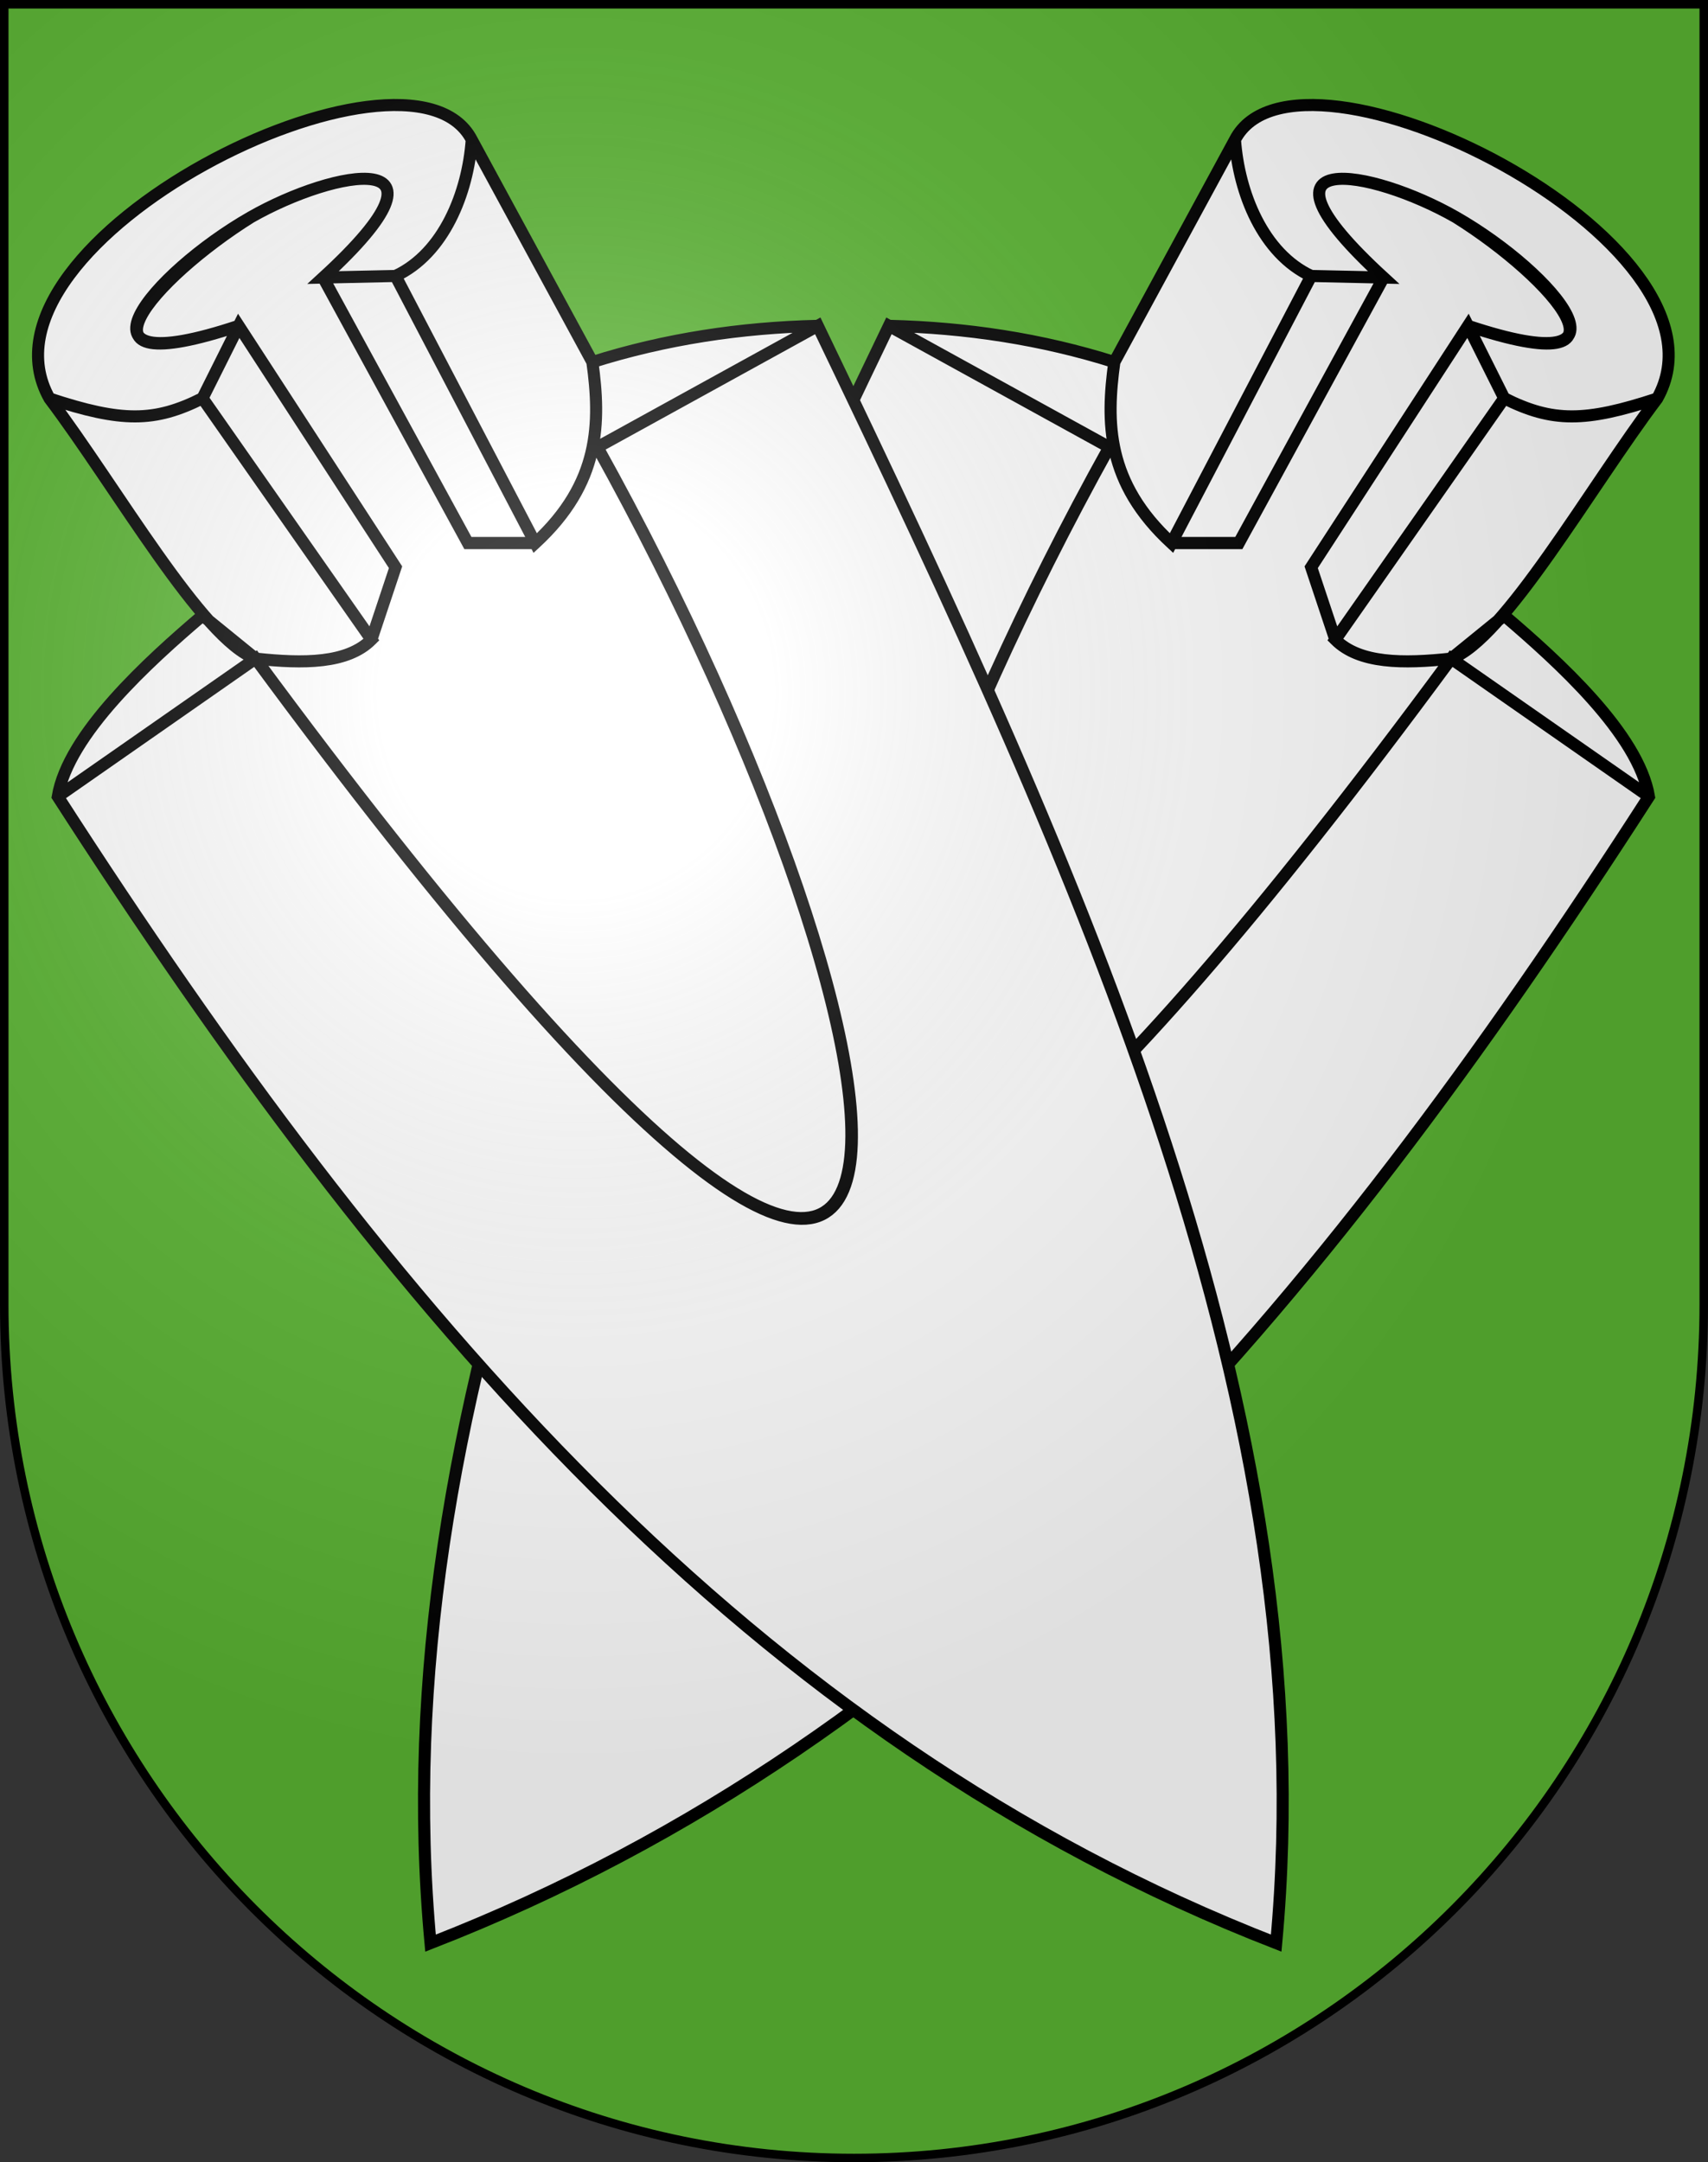 <?xml version="1.0" encoding="UTF-8"?>
<svg version="1.0" viewBox="0 0 603 763" xmlns="http://www.w3.org/2000/svg" xmlns:cc="http://creativecommons.org/ns#" xmlns:dc="http://purl.org/dc/elements/1.1/" xmlns:rdf="http://www.w3.org/1999/02/22-rdf-syntax-ns#" xmlns:xlink="http://www.w3.org/1999/xlink">
<rect x="0" y="0" width="603" height="763" fill="#333333" stroke="none"/>
<defs>
<radialGradient id="a" cx="858.04" cy="579.93" r="300" gradientTransform="matrix(1.215 1.5316e-24 1.4647e-23 1.267 -839.19 -490.49)" gradientUnits="userSpaceOnUse">
<stop stop-color="#fff" stop-opacity=".314" offset="0"/>
<stop stop-color="#fff" stop-opacity=".251" offset=".19"/>
<stop stop-color="#6b6b6b" stop-opacity=".125" offset=".6"/>
<stop stop-opacity=".125" offset="1"/>
</radialGradient>
</defs>
<desc>Coat of Arms of Canton of Freiburg (Fribourg)</desc>
<g>
<path d="m1.5 1.5v458.87c0 166.31 134.31 301.13 300 301.13 165.69 0 300-134.82 300-301.13v-458.87h-600z" fill="#5ab532"/>
<g transform="matrix(4.259 0 0 4.259 -2650 -2525.6)" fill="#fff" stroke="#000">
<g transform="matrix(-1 0 0 1 1385.9 0)">
<path d="m660 638h10l-15-25h-10l15 25z"/>
<path d="m728 754c4.102-44.009-15.845-87.918-38-134l-18.263 10.054 18.263-10.054c-6.397 0.15-12.636 1.094-18.683 3 0.683 5 0.683 10-4.737 15h-5.581l-12-22c12-11 1-9-6-5-8 5-16 14-1 9-15 5-7.191-4.319 1-9 7-4 18-6 6 5l6-0.132c4-1.868 6-6.868 6.317-11.287-0.317 4.419-2.317 9.419-6.317 11.287l11.581 22.132c5.419-5 5.419-10 4.737-15l-10-18.419c-5.197-10.044-42.317 8.419-35 21.443 5.543 7.339 12.683 19.976 17.078 21.548 3.988 0.428 7.605 0.428 9.605-1.572l2-6-13-20-3 6c-4 2-6.683 2-12.683 0.024 6 1.976 8.683 1.976 12.683-0.024l14 20c-2 2-5.617 2-9.605 1.572 64.64 87.63 56.605 33.389 28.341-17.518 28.263 50.846 36.174 105.06-28.341 17.518l-16.395 11.428 16.395-11.428-4.395-3.572c-4.459 3.801-11.133 9.825-12 15 27.596 42.838 57.334 78.014 101 95z"/>
</g>
<path d="m660 638h10l-15-25h-10l15 25z"/>
<path d="m728 754c4.102-44.009-15.845-87.918-38-134l-18.263 10.054 18.263-10.054c-6.397 0.15-12.636 1.094-18.683 3 0.683 5 0.683 10-4.737 15h-5.581l-12-22c12-11 1-9-6-5-8 5-16 14-1 9-15 5-7.191-4.319 1-9 7-4 18-6 6 5l6-0.132c4-1.868 6-6.868 6.317-11.287-0.317 4.419-2.317 9.419-6.317 11.287l11.581 22.132c5.419-5 5.419-10 4.737-15l-10-18.419c-5.197-10.044-42.317 8.419-35 21.443 5.543 7.339 12.683 19.976 17.078 21.548 3.988 0.428 7.605 0.428 9.605-1.572l2-6-13-20-3 6c-4 2-6.683 2-12.683 0.024 6 1.976 8.683 1.976 12.683-0.024l14 20c-2 2-5.617 2-9.605 1.572 64.64 87.63 56.605 33.389 28.341-17.518 28.263 50.846 36.174 105.06-28.341 17.518l-16.395 11.428 16.395-11.428-4.395-3.572c-4.459 3.801-11.133 9.825-12 15 27.596 42.838 57.334 78.014 101 95z"/>
</g>
<path d="m1.5 1.5v458.87c0 166.31 134.31 301.13 300 301.13 165.69 0 300-134.82 300-301.13v-458.87h-600z" fill="url(#a)"/>
<path d="m1.5 1.5v458.87c0 166.31 134.31 301.13 300 301.13 165.69 0 300-134.82 300-301.13v-458.87h-600z" fill="none" stroke="#000" stroke-width="3"/>
</g>
</svg>
